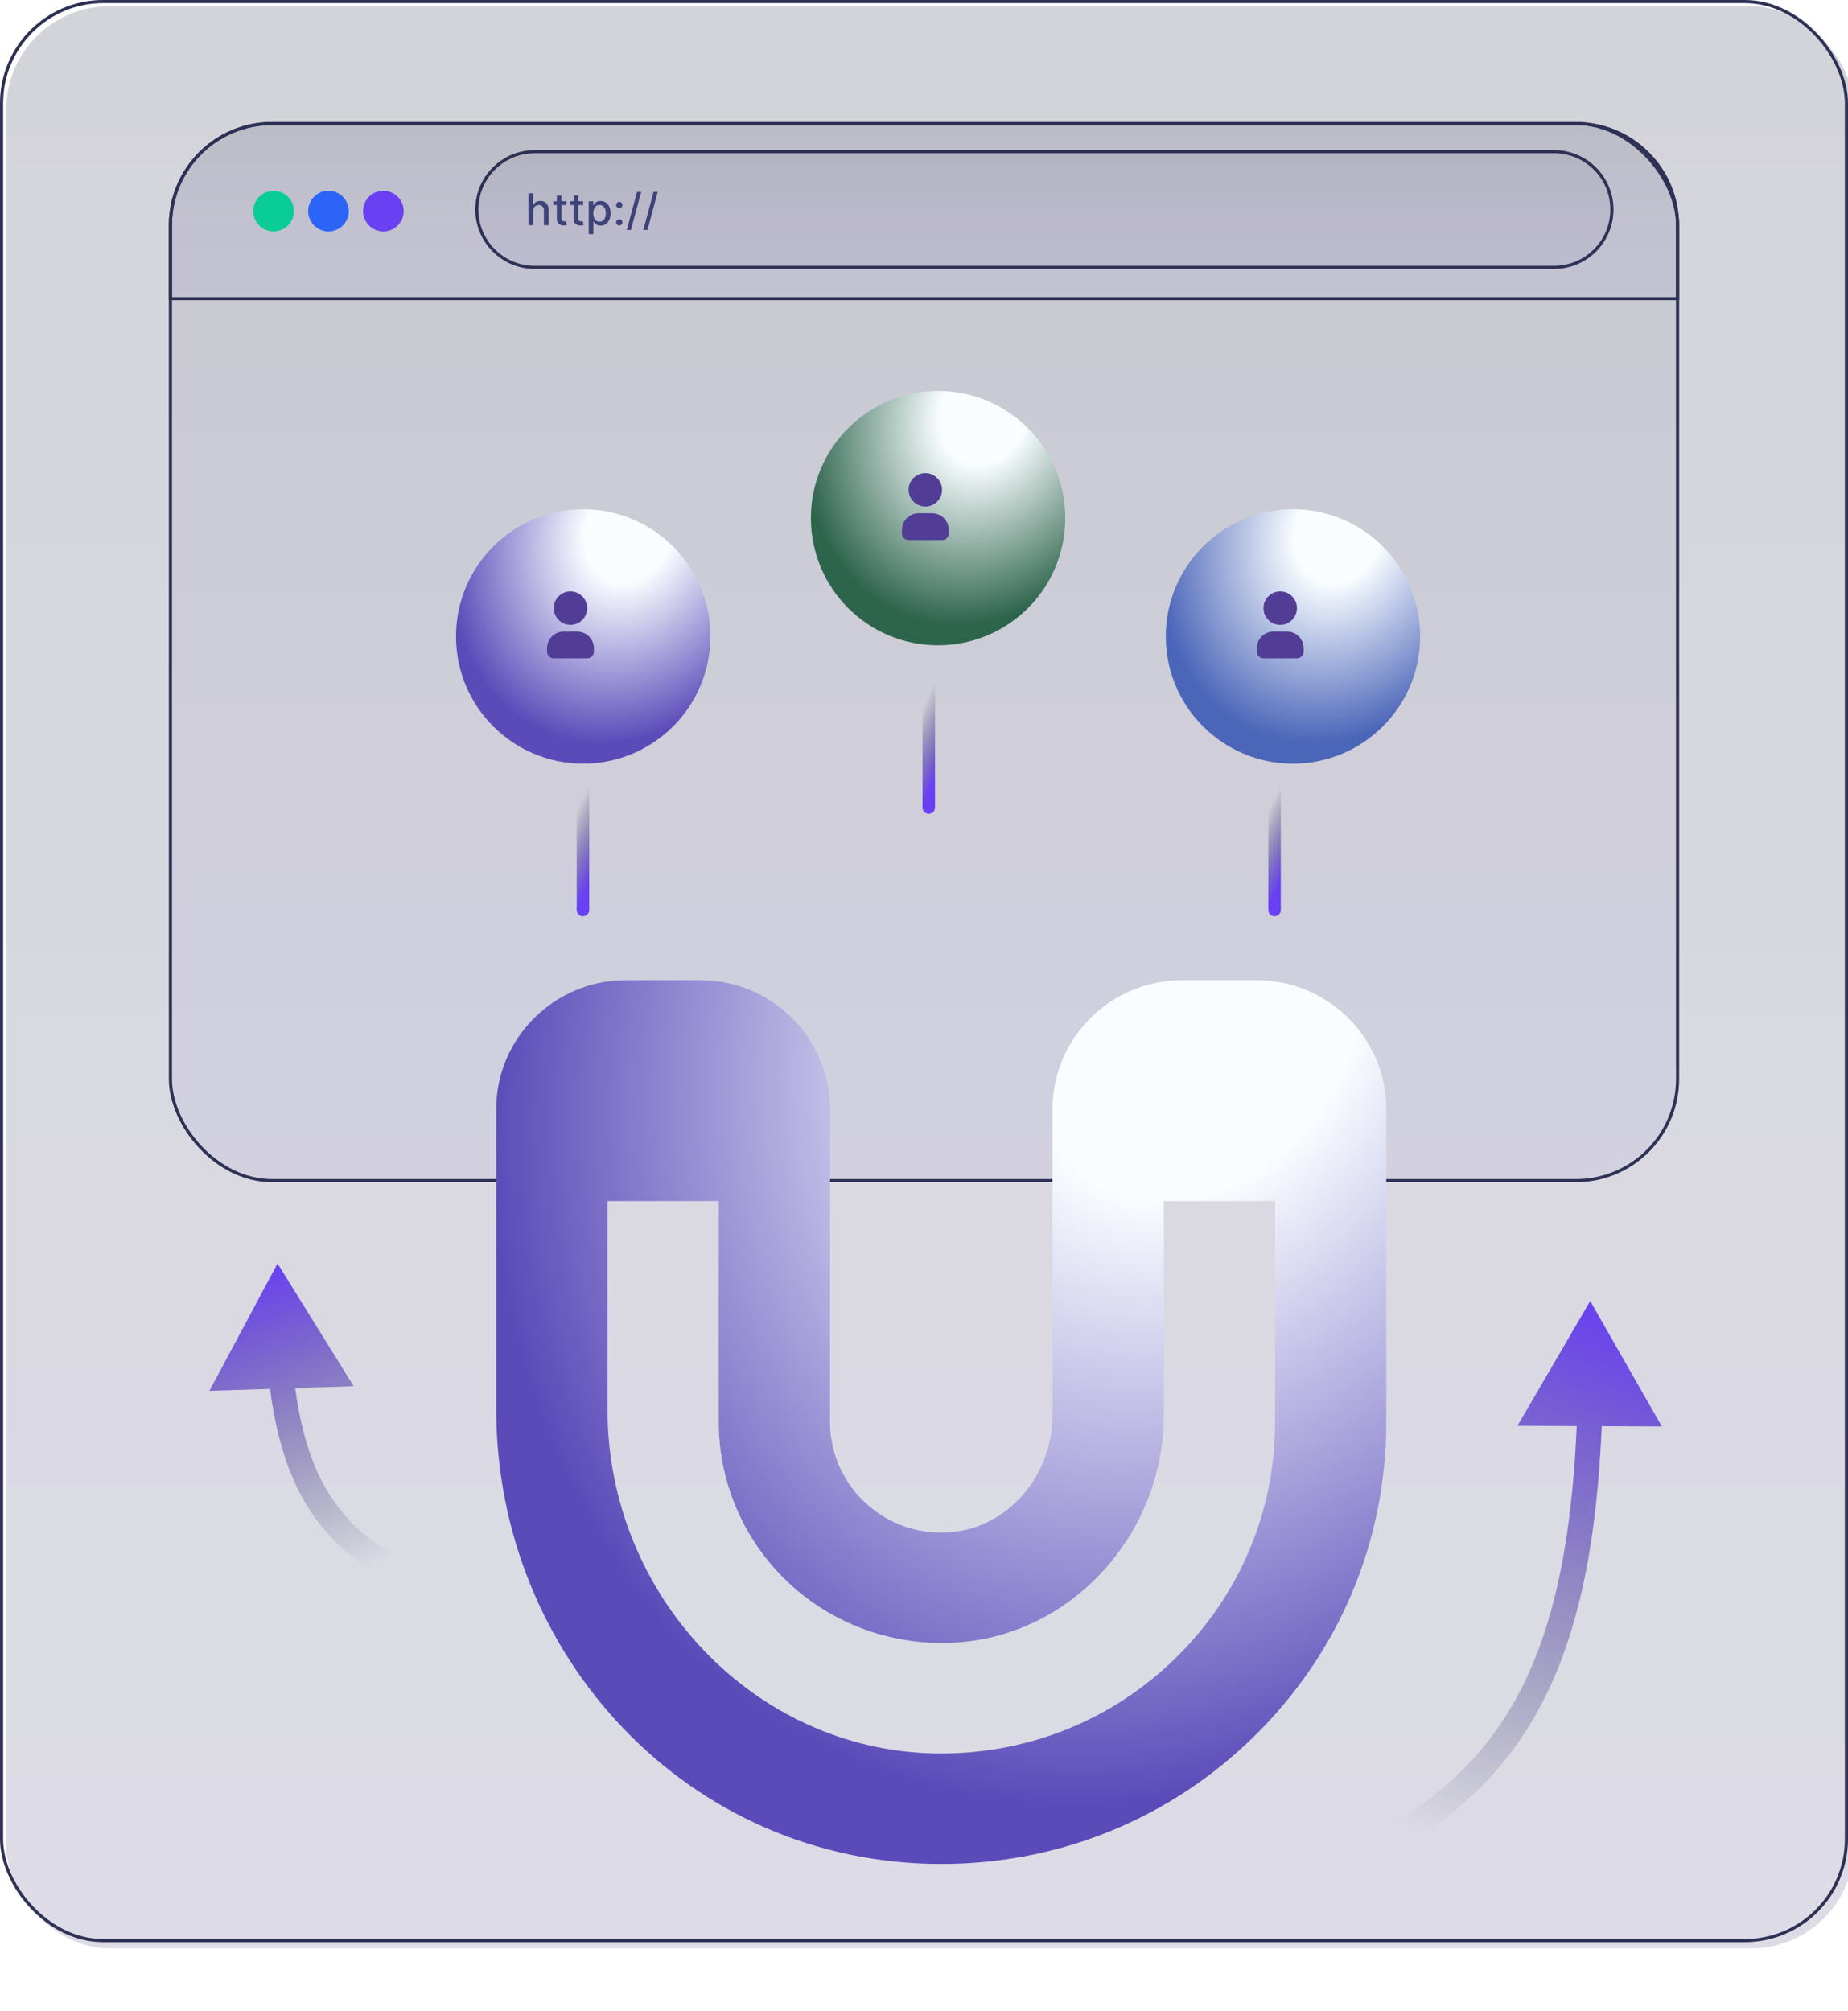 <svg width="591" height="643" viewBox="0 0 591 643" fill="none" xmlns="http://www.w3.org/2000/svg">
<g filter="url(#filter0_i_1737_32475)">
<rect width="591" height="621" rx="33" fill="url(#paint0_linear_1737_32475)"/>
<rect width="591" height="621" rx="33" fill="url(#paint1_linear_1737_32475)" fill-opacity="0.2"/>
</g>
<rect x="0.5" y="0.5" width="590" height="620" rx="32.5" stroke="#2D3154"/>
<rect x="54.5" y="39.5" width="482" height="338" rx="32.5" fill="url(#paint2_linear_1737_32475)" fill-opacity="0.2" stroke="#2D3154"/>
<path d="M54.5 72C54.5 54.051 69.051 39.5 87 39.5H504C521.949 39.5 536.5 54.051 536.5 72V95.5H54.5V72Z" fill="url(#paint3_linear_1737_32475)" fill-opacity="0.2" stroke="#2D3154"/>
<circle cx="6.5" cy="6.5" r="6.5" transform="matrix(1 0 0 -1 81 74)" fill="#0ACD95"/>
<circle cx="6.5" cy="6.5" r="6.5" transform="matrix(1 0 0 -1 98.551 74)" fill="#2B64F7"/>
<circle cx="6.5" cy="6.5" r="6.5" transform="matrix(1 0 0 -1 116.1 74)" fill="#6940F2"/>
<path d="M152.5 67C152.5 56.783 160.783 48.5 171 48.5H497C507.217 48.5 515.5 56.783 515.5 67C515.5 77.217 507.217 85.5 497 85.5H171C160.783 85.5 152.5 77.217 152.5 67Z" fill="url(#paint4_linear_1737_32475)" fill-opacity="0.2" stroke="#2D3154"/>
<path d="M170.486 67.466V72H168.999V61.818H170.466V65.606H170.56C170.739 65.195 171.013 64.869 171.381 64.627C171.749 64.385 172.229 64.264 172.822 64.264C173.346 64.264 173.804 64.372 174.195 64.587C174.589 64.803 174.894 65.124 175.109 65.552C175.328 65.976 175.438 66.506 175.438 67.143V72H173.951V67.322C173.951 66.762 173.807 66.327 173.518 66.019C173.23 65.708 172.829 65.552 172.315 65.552C171.964 65.552 171.649 65.626 171.371 65.776C171.096 65.925 170.879 66.144 170.719 66.432C170.564 66.717 170.486 67.062 170.486 67.466ZM181.133 64.364V65.557H176.962V64.364H181.133ZM178.081 62.534H179.567V69.758C179.567 70.046 179.61 70.263 179.696 70.409C179.782 70.552 179.893 70.649 180.029 70.702C180.169 70.752 180.319 70.777 180.482 70.777C180.601 70.777 180.706 70.769 180.795 70.752C180.884 70.736 180.954 70.722 181.004 70.712L181.272 71.94C181.186 71.974 181.063 72.007 180.904 72.04C180.745 72.076 180.546 72.096 180.308 72.099C179.917 72.106 179.552 72.037 179.214 71.891C178.876 71.745 178.603 71.519 178.394 71.215C178.185 70.91 178.081 70.527 178.081 70.066V62.534ZM186.489 64.364V65.557H182.318V64.364H186.489ZM183.437 62.534H184.923V69.758C184.923 70.046 184.966 70.263 185.053 70.409C185.139 70.552 185.25 70.649 185.386 70.702C185.525 70.752 185.676 70.777 185.838 70.777C185.957 70.777 186.062 70.769 186.151 70.752C186.241 70.736 186.31 70.722 186.36 70.712L186.629 71.94C186.542 71.974 186.42 72.007 186.261 72.04C186.102 72.076 185.903 72.096 185.664 72.099C185.273 72.106 184.908 72.037 184.57 71.891C184.232 71.745 183.959 71.519 183.75 71.215C183.541 70.91 183.437 70.527 183.437 70.066V62.534ZM188.281 74.864V64.364H189.733V65.602H189.857C189.943 65.442 190.067 65.258 190.23 65.05C190.392 64.841 190.618 64.659 190.906 64.503C191.194 64.344 191.575 64.264 192.049 64.264C192.666 64.264 193.216 64.42 193.7 64.731C194.184 65.043 194.563 65.492 194.838 66.079C195.117 66.665 195.256 67.371 195.256 68.197C195.256 69.022 195.119 69.73 194.843 70.32C194.568 70.906 194.191 71.359 193.71 71.677C193.229 71.992 192.681 72.149 192.064 72.149C191.6 72.149 191.221 72.071 190.926 71.915C190.634 71.76 190.405 71.577 190.24 71.369C190.074 71.16 189.946 70.974 189.857 70.812H189.767V74.864H188.281ZM189.738 68.182C189.738 68.719 189.816 69.189 189.971 69.594C190.127 69.998 190.352 70.315 190.647 70.543C190.942 70.769 191.304 70.881 191.731 70.881C192.175 70.881 192.547 70.764 192.845 70.528C193.143 70.29 193.369 69.967 193.521 69.559C193.677 69.151 193.755 68.692 193.755 68.182C193.755 67.678 193.678 67.226 193.526 66.825C193.377 66.424 193.151 66.107 192.85 65.875C192.552 65.643 192.179 65.527 191.731 65.527C191.3 65.527 190.936 65.638 190.637 65.86C190.343 66.082 190.119 66.392 189.966 66.79C189.814 67.188 189.738 67.651 189.738 68.182ZM198.048 72.094C197.776 72.094 197.543 71.998 197.347 71.806C197.152 71.611 197.054 71.375 197.054 71.1C197.054 70.828 197.152 70.596 197.347 70.404C197.543 70.209 197.776 70.111 198.048 70.111C198.32 70.111 198.554 70.209 198.749 70.404C198.945 70.596 199.043 70.828 199.043 71.1C199.043 71.282 198.996 71.45 198.903 71.602C198.814 71.751 198.695 71.871 198.545 71.96C198.396 72.05 198.231 72.094 198.048 72.094ZM198.048 66.536C197.776 66.536 197.543 66.438 197.347 66.243C197.152 66.047 197.054 65.814 197.054 65.542C197.054 65.27 197.152 65.038 197.347 64.846C197.543 64.65 197.776 64.553 198.048 64.553C198.32 64.553 198.554 64.65 198.749 64.846C198.945 65.038 199.043 65.27 199.043 65.542C199.043 65.724 198.996 65.892 198.903 66.044C198.814 66.193 198.695 66.312 198.545 66.402C198.396 66.492 198.231 66.536 198.048 66.536ZM205.059 61.341L201.778 73.531H200.45L203.731 61.341H205.059ZM210.347 61.341L207.065 73.531H205.738L209.019 61.341H210.347Z" fill="#3D4278"/>
<g filter="url(#filter1_d_1737_32475)">
<path d="M397.836 309.4H374.115C351.225 309.4 332.604 327.887 332.604 350.613V448.427C332.604 467.715 318.526 484.165 300.569 485.86C290.393 486.838 280.597 483.635 273.101 476.852C265.688 470.164 261.442 460.638 261.442 450.7V350.613C261.442 327.887 242.821 309.4 219.931 309.4H196.21C173.32 309.4 154.699 327.887 154.699 350.613V446.602C154.699 525.365 216.136 592 297.059 592C334.585 592 369.905 577.682 396.733 551.529C424.201 524.741 439.347 488.933 439.347 450.7V350.613C439.347 327.887 420.726 309.4 397.836 309.4ZM403.766 450.7C403.766 479.372 392.416 506.231 371.802 526.319C351.213 546.407 323.899 557.146 295.019 556.651C237.271 555.604 190.28 506.231 190.28 446.591V380.038H225.861V450.688C225.861 470.553 234.353 489.605 249.167 502.969C263.968 516.334 283.941 522.928 303.961 521.009C339.981 517.594 368.197 485.707 368.197 448.404V380.026H403.778V450.676L403.766 450.7Z" fill="url(#paint5_radial_1737_32475)"/>
</g>
<g filter="url(#filter2_d_1737_32475)">
<circle cx="182.509" cy="199.5" r="40.669" fill="url(#paint6_radial_1737_32475)"/>
</g>
<path d="M182.436 189.096C183.495 189.096 184.53 189.41 185.41 189.999C186.29 190.587 186.976 191.423 187.381 192.401C187.787 193.379 187.893 194.456 187.686 195.494C187.48 196.532 186.97 197.486 186.221 198.235C185.472 198.983 184.519 199.493 183.48 199.7C182.442 199.906 181.365 199.8 180.387 199.395C179.409 198.99 178.573 198.304 177.985 197.424C177.397 196.543 177.083 195.508 177.083 194.45L177.088 194.217C177.148 192.839 177.737 191.537 178.734 190.583C179.73 189.629 181.056 189.097 182.436 189.096ZM184.577 201.944C185.997 201.944 187.358 202.508 188.362 203.512C189.366 204.516 189.93 205.877 189.93 207.297V208.368C189.93 208.936 189.705 209.48 189.303 209.882C188.901 210.283 188.357 210.509 187.789 210.509H177.083C176.515 210.509 175.97 210.283 175.569 209.882C175.167 209.48 174.941 208.936 174.941 208.368V207.297C174.941 205.877 175.505 204.516 176.509 203.512C177.513 202.508 178.875 201.944 180.295 201.944H184.577Z" fill="#513D95"/>
<g filter="url(#filter3_d_1737_32475)">
<circle cx="296.001" cy="161.669" r="40.669" fill="url(#paint7_radial_1737_32475)"/>
</g>
<path d="M295.928 151.265C296.987 151.265 298.022 151.579 298.902 152.167C299.782 152.755 300.469 153.591 300.874 154.57C301.279 155.548 301.385 156.624 301.178 157.663C300.972 158.701 300.462 159.655 299.713 160.403C298.965 161.152 298.011 161.662 296.972 161.868C295.934 162.075 294.858 161.969 293.879 161.564C292.901 161.159 292.065 160.473 291.477 159.592C290.889 158.712 290.575 157.677 290.575 156.618L290.58 156.386C290.64 155.008 291.23 153.706 292.226 152.752C293.222 151.798 294.549 151.265 295.928 151.265ZM298.069 164.113C299.489 164.113 300.851 164.677 301.855 165.68C302.858 166.684 303.422 168.046 303.422 169.466V170.536C303.422 171.104 303.197 171.649 302.795 172.05C302.394 172.452 301.849 172.678 301.281 172.678H290.575C290.007 172.678 289.462 172.452 289.061 172.05C288.659 171.649 288.434 171.104 288.434 170.536V169.466C288.434 168.046 288.998 166.684 290.001 165.68C291.005 164.677 292.367 164.113 293.787 164.113H298.069Z" fill="#513D95"/>
<g filter="url(#filter4_d_1737_32475)">
<circle cx="409.493" cy="199.5" r="40.669" fill="url(#paint8_radial_1737_32475)"/>
</g>
<path d="M409.42 189.096C410.479 189.096 411.514 189.41 412.394 189.998C413.275 190.587 413.961 191.423 414.366 192.401C414.771 193.379 414.877 194.455 414.67 195.494C414.464 196.532 413.954 197.486 413.205 198.235C412.457 198.983 411.503 199.493 410.465 199.7C409.426 199.906 408.35 199.8 407.372 199.395C406.393 198.99 405.557 198.304 404.969 197.423C404.381 196.543 404.067 195.508 404.067 194.449L404.072 194.217C404.132 192.839 404.722 191.537 405.718 190.583C406.715 189.629 408.041 189.096 409.42 189.096ZM411.561 201.944C412.981 201.944 414.343 202.508 415.347 203.512C416.351 204.516 416.915 205.877 416.915 207.297V208.368C416.915 208.935 416.689 209.48 416.287 209.882C415.886 210.283 415.341 210.509 414.773 210.509H404.067C403.499 210.509 402.955 210.283 402.553 209.882C402.151 209.48 401.926 208.935 401.926 208.368V207.297C401.926 205.877 402.49 204.516 403.494 203.512C404.498 202.508 405.859 201.944 407.279 201.944H411.561Z" fill="#513D95"/>
<path d="M407.605 290.97L407.605 251.037" stroke="url(#paint9_linear_1737_32475)" stroke-width="4" stroke-linecap="round"/>
<path d="M297.025 258.204L297.025 218.272" stroke="url(#paint10_linear_1737_32475)" stroke-width="4" stroke-linecap="round"/>
<path d="M186.441 290.97L186.441 251.037" stroke="url(#paint11_linear_1737_32475)" stroke-width="4" stroke-linecap="round"/>
<path d="M508.553 416L485.284 455.899L531.472 456.101L508.553 416ZM379.936 615.876C427.408 604.451 459.933 589.044 480.883 563.295C501.828 537.552 510.642 502.162 512.393 452.148L504.398 451.868C502.668 501.293 493.967 534.537 474.677 558.246C455.392 581.949 424.959 596.812 378.064 608.098L379.936 615.876Z" fill="url(#paint12_linear_1737_32475)"/>
<path d="M88.757 404L113.122 443.239L66.957 444.72L88.757 404ZM160.994 518.584C136.714 512.741 119.024 504.999 106.836 492.548C94.568 480.015 88.37 463.227 85.934 440.41L93.889 439.561C96.22 461.398 102.013 476.185 112.553 486.952C123.174 497.802 139.11 505.089 162.866 510.806L160.994 518.584Z" fill="url(#paint13_linear_1737_32475)"/>
<defs>
<filter id="filter0_i_1737_32475" x="0" y="0" width="593" height="623" filterUnits="userSpaceOnUse" color-interpolation-filters="sRGB">
<feFlood flood-opacity="0" result="BackgroundImageFix"/>
<feBlend mode="normal" in="SourceGraphic" in2="BackgroundImageFix" result="shape"/>
<feColorMatrix in="SourceAlpha" type="matrix" values="0 0 0 0 0 0 0 0 0 0 0 0 0 0 0 0 0 0 127 0" result="hardAlpha"/>
<feOffset dx="2" dy="2"/>
<feGaussianBlur stdDeviation="4"/>
<feComposite in2="hardAlpha" operator="arithmetic" k2="-1" k3="1"/>
<feColorMatrix type="matrix" values="0 0 0 0 0 0 0 0 0 0 0 0 0 0 0 0 0 0 0.25 0"/>
<feBlend mode="normal" in2="shape" result="effect1_innerShadow_1737_32475"/>
</filter>
<filter id="filter1_d_1737_32475" x="114.699" y="269.4" width="372.648" height="370.6" filterUnits="userSpaceOnUse" color-interpolation-filters="sRGB">
<feFlood flood-opacity="0" result="BackgroundImageFix"/>
<feColorMatrix in="SourceAlpha" type="matrix" values="0 0 0 0 0 0 0 0 0 0 0 0 0 0 0 0 0 0 127 0" result="hardAlpha"/>
<feOffset dx="4" dy="4"/>
<feGaussianBlur stdDeviation="22"/>
<feComposite in2="hardAlpha" operator="out"/>
<feColorMatrix type="matrix" values="0 0 0 0 0.412 0 0 0 0 0.251 0 0 0 0 0.949 0 0 0 0.49 0"/>
<feBlend mode="normal" in2="BackgroundImageFix" result="effect1_dropShadow_1737_32475"/>
<feBlend mode="normal" in="SourceGraphic" in2="effect1_dropShadow_1737_32475" result="shape"/>
</filter>
<filter id="filter2_d_1737_32475" x="101.84" y="118.831" width="169.338" height="169.337" filterUnits="userSpaceOnUse" color-interpolation-filters="sRGB">
<feFlood flood-opacity="0" result="BackgroundImageFix"/>
<feColorMatrix in="SourceAlpha" type="matrix" values="0 0 0 0 0 0 0 0 0 0 0 0 0 0 0 0 0 0 127 0" result="hardAlpha"/>
<feOffset dx="4" dy="4"/>
<feGaussianBlur stdDeviation="22"/>
<feComposite in2="hardAlpha" operator="out"/>
<feColorMatrix type="matrix" values="0 0 0 0 0.412 0 0 0 0 0.251 0 0 0 0 0.949 0 0 0 0.49 0"/>
<feBlend mode="normal" in2="BackgroundImageFix" result="effect1_dropShadow_1737_32475"/>
<feBlend mode="normal" in="SourceGraphic" in2="effect1_dropShadow_1737_32475" result="shape"/>
</filter>
<filter id="filter3_d_1737_32475" x="215.332" y="81" width="169.338" height="169.337" filterUnits="userSpaceOnUse" color-interpolation-filters="sRGB">
<feFlood flood-opacity="0" result="BackgroundImageFix"/>
<feColorMatrix in="SourceAlpha" type="matrix" values="0 0 0 0 0 0 0 0 0 0 0 0 0 0 0 0 0 0 127 0" result="hardAlpha"/>
<feOffset dx="4" dy="4"/>
<feGaussianBlur stdDeviation="22"/>
<feComposite in2="hardAlpha" operator="out"/>
<feColorMatrix type="matrix" values="0 0 0 0 0.412 0 0 0 0 0.251 0 0 0 0 0.949 0 0 0 0.49 0"/>
<feBlend mode="normal" in2="BackgroundImageFix" result="effect1_dropShadow_1737_32475"/>
<feBlend mode="normal" in="SourceGraphic" in2="effect1_dropShadow_1737_32475" result="shape"/>
</filter>
<filter id="filter4_d_1737_32475" x="328.824" y="118.831" width="169.338" height="169.337" filterUnits="userSpaceOnUse" color-interpolation-filters="sRGB">
<feFlood flood-opacity="0" result="BackgroundImageFix"/>
<feColorMatrix in="SourceAlpha" type="matrix" values="0 0 0 0 0 0 0 0 0 0 0 0 0 0 0 0 0 0 127 0" result="hardAlpha"/>
<feOffset dx="4" dy="4"/>
<feGaussianBlur stdDeviation="22"/>
<feComposite in2="hardAlpha" operator="out"/>
<feColorMatrix type="matrix" values="0 0 0 0 0.412 0 0 0 0 0.251 0 0 0 0 0.949 0 0 0 0.49 0"/>
<feBlend mode="normal" in2="BackgroundImageFix" result="effect1_dropShadow_1737_32475"/>
<feBlend mode="normal" in="SourceGraphic" in2="effect1_dropShadow_1737_32475" result="shape"/>
</filter>
<linearGradient id="paint0_linear_1737_32475" x1="295.5" y1="0" x2="295.5" y2="621" gradientUnits="userSpaceOnUse">
<stop stop-color="#141530" stop-opacity="0.13"/>
<stop offset="1" stop-color="#2D3154" stop-opacity="0.13"/>
</linearGradient>
<linearGradient id="paint1_linear_1737_32475" x1="295.5" y1="0" x2="295.5" y2="621" gradientUnits="userSpaceOnUse">
<stop stop-color="#2D3154" stop-opacity="0.37"/>
<stop offset="1" stop-color="#5B4BB9" stop-opacity="0.28"/>
</linearGradient>
<linearGradient id="paint2_linear_1737_32475" x1="295.5" y1="39" x2="295.5" y2="378" gradientUnits="userSpaceOnUse">
<stop stop-color="#2D3154" stop-opacity="0.37"/>
<stop offset="1" stop-color="#5B4BB9" stop-opacity="0.28"/>
</linearGradient>
<linearGradient id="paint3_linear_1737_32475" x1="295.5" y1="39" x2="295.5" y2="96" gradientUnits="userSpaceOnUse">
<stop stop-color="#2D3154" stop-opacity="0.37"/>
<stop offset="1" stop-color="#5B4BB9" stop-opacity="0.28"/>
</linearGradient>
<linearGradient id="paint4_linear_1737_32475" x1="334" y1="48" x2="334" y2="86" gradientUnits="userSpaceOnUse">
<stop stop-color="#2D3154" stop-opacity="0.37"/>
<stop offset="1" stop-color="#5B4BB9" stop-opacity="0.28"/>
</linearGradient>
<radialGradient id="paint5_radial_1737_32475" cx="0" cy="0" r="1" gradientUnits="userSpaceOnUse" gradientTransform="translate(377.222 316.129) rotate(115.457) scale(316.004 253.86)">
<stop offset="0.209" stop-color="#F9FDFF"/>
<stop offset="0.84" stop-color="#5B4BB9"/>
</radialGradient>
<radialGradient id="paint6_radial_1737_32475" cx="0" cy="0" r="1" gradientUnits="userSpaceOnUse" gradientTransform="translate(197.377 165.523) rotate(111.414) scale(83.258 66.58)">
<stop offset="0.209" stop-color="#F9FDFF"/>
<stop offset="0.84" stop-color="#5B4BB9"/>
</radialGradient>
<radialGradient id="paint7_radial_1737_32475" cx="0" cy="0" r="1" gradientUnits="userSpaceOnUse" gradientTransform="translate(310.87 127.692) rotate(111.414) scale(83.258 66.58)">
<stop offset="0.209" stop-color="#F9FDFF"/>
<stop offset="0.84" stop-color="#2D644C"/>
</radialGradient>
<radialGradient id="paint8_radial_1737_32475" cx="0" cy="0" r="1" gradientUnits="userSpaceOnUse" gradientTransform="translate(424.362 165.523) rotate(111.414) scale(83.258 66.58)">
<stop offset="0.209" stop-color="#F9FDFF"/>
<stop offset="0.84" stop-color="#4B65B9"/>
</radialGradient>
<linearGradient id="paint9_linear_1737_32475" x1="409.658" y1="250.767" x2="422.061" y2="256.876" gradientUnits="userSpaceOnUse">
<stop stop-color="#2D3154" stop-opacity="0"/>
<stop offset="1" stop-color="#6940F2"/>
</linearGradient>
<linearGradient id="paint10_linear_1737_32475" x1="299.078" y1="218.001" x2="311.481" y2="224.111" gradientUnits="userSpaceOnUse">
<stop stop-color="#2D3154" stop-opacity="0"/>
<stop offset="1" stop-color="#6940F2"/>
</linearGradient>
<linearGradient id="paint11_linear_1737_32475" x1="188.494" y1="250.767" x2="200.897" y2="256.876" gradientUnits="userSpaceOnUse">
<stop stop-color="#2D3154" stop-opacity="0"/>
<stop offset="1" stop-color="#6940F2"/>
</linearGradient>
<linearGradient id="paint12_linear_1737_32475" x1="511.823" y1="416.256" x2="446.961" y2="583.997" gradientUnits="userSpaceOnUse">
<stop stop-color="#6940F2"/>
<stop offset="1" stop-color="#2D3154" stop-opacity="0"/>
</linearGradient>
<linearGradient id="paint13_linear_1737_32475" x1="86.91" y1="404.144" x2="123.545" y2="498.886" gradientUnits="userSpaceOnUse">
<stop stop-color="#6940F2"/>
<stop offset="1" stop-color="#2D3154" stop-opacity="0"/>
</linearGradient>
</defs>
</svg>
